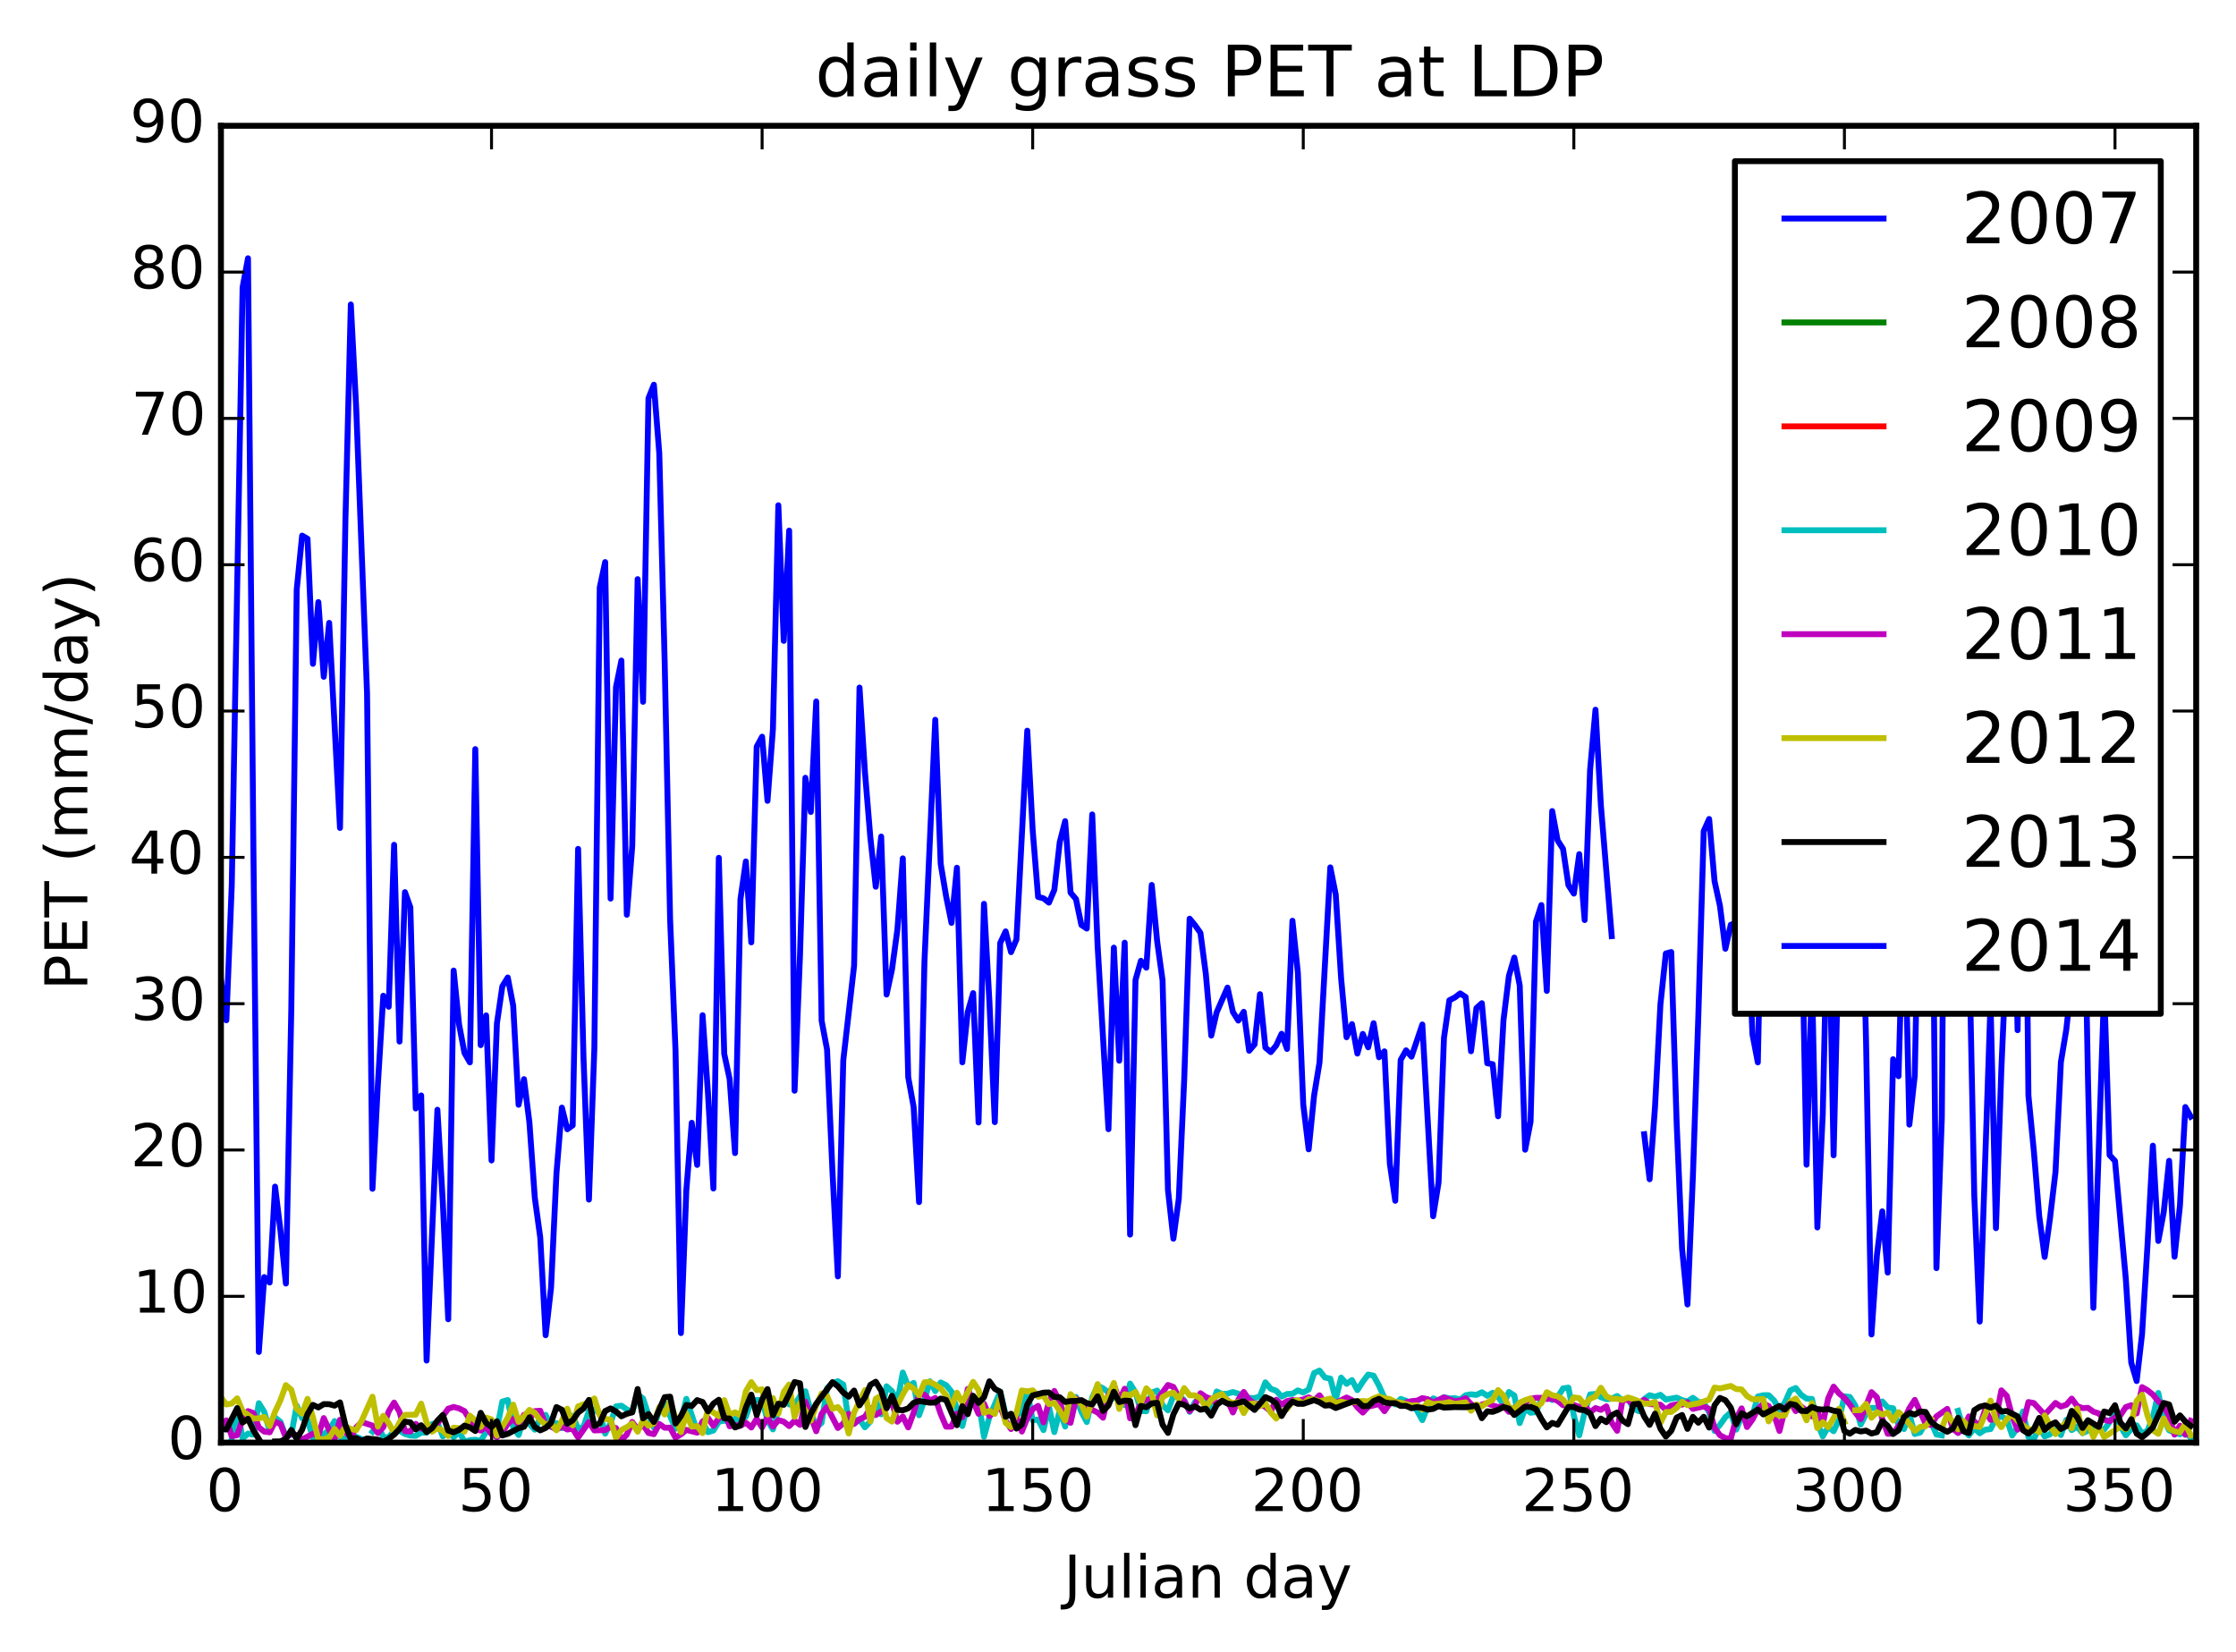 <?xml version="1.0" encoding="utf-8" standalone="no"?>
<!DOCTYPE svg PUBLIC "-//W3C//DTD SVG 1.1//EN"
  "http://www.w3.org/Graphics/SVG/1.1/DTD/svg11.dtd">
<!-- Created with matplotlib (http://matplotlib.org/) -->
<svg height="280pt" version="1.1" viewBox="0 0 379 280" width="379pt" xmlns="http://www.w3.org/2000/svg" xmlns:xlink="http://www.w3.org/1999/xlink">
 <defs>
  <style type="text/css">
*{stroke-linecap:butt;stroke-linejoin:round;}
  </style>
 </defs>
 <g id="figure_1">
  <g id="patch_1">
   <path d="
M0 280.074
L379.45 280.074
L379.45 0
L0 0
z
" style="fill:#ffffff;"/>
  </g>
  <g id="axes_1">
   <g id="patch_2">
    <path d="
M37.45 244.518
L372.25 244.518
L372.25 21.318
L37.45 21.318
z
" style="fill:#ffffff;"/>
   </g>
   <g id="line2d_1">
    <path clip-path="url(#p241ef2d1d3)" d="
M0 0" style="fill:none;stroke:#0000ff;stroke-linecap:square;"/>
   </g>
   <g id="line2d_2">
    <path clip-path="url(#p241ef2d1d3)" d="
M0 0" style="fill:none;stroke:#008000;stroke-linecap:square;"/>
   </g>
   <g id="line2d_3">
    <path clip-path="url(#p241ef2d1d3)" d="
M0 0" style="fill:none;stroke:#ff0000;stroke-linecap:square;"/>
   </g>
   <g id="line2d_4">
    <path clip-path="url(#p241ef2d1d3)" d="
M39.285 243.742
L40.202 238.694
L41.119 243.821
L42.036 242.986
L42.954 243.168
L43.871 237.83
L44.788 239.286
L45.705 242.551
L46.623 240.267
L47.54 240.989
L48.457 243.506
L49.374 243.176
L50.292 238.244
L51.209 240.377
L52.126 240.67
L53.043 243.695
L53.961 243.536
L54.878 243.089
L55.795 242.378
L56.712 240.861
L57.63 243.58
L58.547 243.877
L59.464 243.55
L60.382 243.539
L61.299 243.91
M63.133 242.661
L64.05 241.449
L64.968 243.63
L65.885 243.589
L66.802 242.514
L67.72 242.479
L68.637 243.057
L69.554 243.319
L70.471 243.359
L71.389 242.845
L72.306 242.827
L73.223 241.39
L74.14 241.119
L75.058 243.459
L75.975 242.606
L76.892 243.606
L77.809 242.641
L78.727 244.356
L79.644 244.116
L80.561 244.032
L81.478 244.217
L82.396 242.722
L83.313 242.322
L84.23 242.238
L85.147 237.548
L86.065 237.299
L86.982 241.919
L87.899 243.222
L88.817 240.378
L90.651 242.324
L91.568 240.343
L92.486 239.814
L93.403 241.851
L94.32 241.214
L95.237 242.055
L96.155 241.216
L97.072 239.972
L97.989 242.172
L98.906 241.829
L99.824 239.145
L100.741 238.931
L101.658 239.538
L102.575 243.001
L103.493 241.217
L104.41 238.374
L105.327 238.254
L106.245 238.891
L107.162 239.376
L108.079 236.336
L108.996 237.039
L109.914 239.83
L110.831 241.954
L111.748 238.948
L112.665 237.845
L114.5 242.165
L115.417 240.756
L116.334 237.099
L118.169 242.612
L119.086 241.067
L120.003 242.744
L120.921 242.465
L121.838 240.975
L122.755 240.79
L123.672 240.992
L124.59 240.484
L125.507 240.83
L126.424 240.114
L127.342 237.326
L129.176 237.274
L130.093 240.758
L131.011 242.28
L131.928 238.893
L132.845 237.06
L133.762 238.043
L134.68 238.11
L135.597 236.645
L136.514 235.817
L137.431 239.243
L138.349 241.967
L139.266 241.163
L140.183 235.279
L141.1 234.446
L142.018 234.106
L142.935 234.669
L143.852 240.939
L145.687 240.597
L146.604 241.92
L147.521 240.926
L148.438 237.436
L149.356 239.713
L150.273 234.967
L151.19 235.799
L152.108 237.572
L153.025 232.636
L153.942 235.015
L154.859 234.399
L155.777 239.879
L156.694 237.282
L157.611 234.119
L158.528 235.784
L159.446 234.323
L160.363 234.774
L161.28 235.865
L163.115 241.705
L164.032 237.915
L164.949 237.149
L165.866 237.313
L166.784 243.516
L167.701 240.174
L169.535 235.875
L170.453 239.809
L171.37 239.969
L173.205 239.499
L174.122 235.828
L175.039 240.741
L175.956 240.595
L176.874 242.398
L177.791 238.372
L178.708 242.735
L179.625 239.075
L180.543 241.796
L181.46 237.759
L182.377 236.775
L183.294 239.315
L184.212 241.028
L185.129 236.875
L186.046 234.881
L186.963 235.311
L187.881 235.988
L188.798 236.967
L189.715 236.6
L190.632 238.175
L191.55 234.511
L192.467 236.009
L193.384 239.15
L194.302 239.194
L195.219 236.047
L196.136 235.69
L197.053 238.192
L197.971 239.041
L198.888 236.597
L199.805 236.483
L200.722 237.344
L201.64 239.306
L202.557 237.625
L203.474 236.954
L204.391 237.461
L205.309 238.506
L206.226 235.85
L207.143 236.268
L208.06 236.223
L208.978 235.938
L209.895 236.217
L210.812 236.899
L212.647 236.972
L213.564 236.659
L214.481 234.301
L215.398 235.398
L216.316 235.721
L217.233 236.709
L218.15 236.276
L219.068 236.241
L219.985 235.665
L220.902 236.025
L221.819 235.511
L222.737 232.733
L223.654 232.306
L224.571 233.483
L225.488 233.67
L226.406 237.147
L227.323 233.496
L228.24 234.556
L229.157 233.92
L230.075 235.622
L230.992 234.195
L231.909 232.978
L232.826 233.17
L233.744 234.873
L234.661 236.916
L236.495 238.043
L237.413 237.107
L238.33 237.43
L239.247 237.918
L240.165 239.052
L241.082 240.712
L241.999 238.379
L242.916 237.025
L243.834 237.371
L244.751 236.817
L245.668 237.028
L246.585 236.981
L247.503 237.223
L248.42 236.489
L249.337 236.328
L250.254 236.427
L251.172 235.978
L252.089 236.573
L253.006 236.074
L253.923 236.731
L254.841 238.069
L255.758 235.943
L256.675 236.519
L257.592 241.208
L258.51 238.742
L259.427 239.448
L260.344 239.344
L261.262 237.184
L262.179 236.552
L263.096 237.301
L264.013 236.809
L264.931 235.331
L265.848 235.194
L266.765 239.934
L267.682 243.27
L268.6 239.337
L269.517 236.345
L270.434 236.258
L271.351 236.815
L272.269 237.164
L273.186 237.064
L274.103 236.613
L275.02 237.41
L275.938 236.939
L276.855 238.776
L277.772 239.189
L278.689 237.147
L279.607 236.48
L280.524 236.735
L281.441 236.415
L282.358 237.218
L284.193 236.889
L285.11 237.311
L286.028 237.55
L286.945 236.917
L287.862 237.627
L288.779 237.719
L289.697 239.382
L290.614 242.54
L291.531 241.512
L292.448 240.213
L293.366 239.386
L294.283 242.321
L295.2 240.068
L296.117 240.267
L297.035 239.975
L297.952 236.704
L298.869 236.483
L299.786 236.483
L300.704 237.372
L301.621 238.961
L302.538 237.705
L303.455 235.661
L304.373 235.262
L305.29 236.417
L306.207 237.059
L307.125 237.12
L308.042 241.18
L308.959 243.454
L309.876 241.863
L310.794 242.583
L311.711 240.658
L312.628 236.667
L313.545 236.776
L314.463 238.22
L315.38 241.455
L316.297 239.631
L317.214 238.63
L318.132 238.638
L319.049 237.54
L319.966 238.557
L320.883 238.7
L321.801 241.589
L322.718 242.219
L323.635 239.717
L324.552 243.055
L325.47 242.797
L326.387 241.174
L327.304 240.978
L328.222 243.139
L329.139 243.287
M331.891 239.121
L332.808 242.297
L333.725 243.293
L334.642 242.061
L335.56 242.927
L336.477 242.332
L337.394 242.225
L338.311 240.403
L339.229 240.072
L340.146 240.577
L341.063 243.304
L341.98 241.943
L342.898 239.233
L343.815 243.593
L344.732 243.937
L345.649 241.904
L346.567 243.463
L347.484 243.102
L348.401 241.954
L349.318 243.234
L350.236 240.657
L351.153 242.397
L352.07 241.79
L352.988 242.925
L353.905 242.499
L354.822 241.655
L355.739 242.25
L356.657 242.302
L357.574 241.042
L358.491 239.394
L359.408 241.762
L360.326 243.271
L361.243 242.242
L362.16 241.586
L363.077 242.99
L363.995 242.495
L364.912 240.222
L365.829 236.1
L366.746 240.521
L367.664 242.431
L369.498 243.109
L370.415 242.548
L371.333 243.735
L371.333 243.735" style="fill:none;stroke:#00bfbf;stroke-linecap:square;"/>
   </g>
   <g id="line2d_5">
    <path clip-path="url(#p241ef2d1d3)" d="
M37.45 241.653
L38.367 240.744
L39.285 243.425
L40.202 243.245
L41.119 240.551
L42.036 239.173
L42.954 239.51
L43.871 241.943
L44.788 242.647
L45.705 242.769
L46.623 240.988
L47.54 241.364
L48.457 243.648
L49.374 243.023
L50.292 243.244
L51.209 243.995
L53.043 243.003
L53.961 243.269
L54.878 240.359
L55.795 242.388
L56.712 243.902
L57.63 240.646
L58.547 242.716
L59.464 243.663
L60.382 241.93
L61.299 241.032
L63.133 241.634
L64.05 242.886
L64.968 241.909
L65.885 239.213
L66.802 237.728
L67.72 239.312
L68.637 242.578
L69.554 242.624
L70.471 241.336
L71.389 242.14
L72.306 241.834
L73.223 242.342
L74.14 241.285
L75.975 238.763
L76.892 238.472
L77.809 238.72
L78.727 239.173
L80.561 242.133
L81.478 242.477
L82.396 241.826
L83.313 243.069
L84.23 243.582
L85.147 242.771
L86.065 241.317
L86.982 240.51
L87.899 241.465
L88.817 239.806
L89.734 240.626
L90.651 239.177
L91.568 239.113
L92.486 241.612
L93.403 241.765
L94.32 242.312
L95.237 241.765
L96.155 242.295
L97.072 242.158
L97.989 243.639
L99.824 241.026
L100.741 242.446
L102.575 242.394
L103.493 241.815
L104.41 242.047
L105.327 244.113
L106.245 243.145
L107.162 241.007
L108.079 242.259
L108.996 241.468
L109.914 242.876
L110.831 243.08
L111.748 241.357
L112.665 241.994
L113.583 241.984
L114.5 243.675
L115.417 243.123
L116.334 242.361
L118.169 242.829
L119.086 240.931
L120.003 240.332
L120.921 241.673
L122.755 239.078
L123.672 241.747
L124.59 241.546
L125.507 241.658
L126.424 241.134
L127.342 241.956
L128.259 240.483
L129.176 241.933
L130.093 240.148
L131.011 241.805
L131.928 240.704
L132.845 240.963
L133.762 241.716
L134.68 240.806
L135.597 241.504
L136.514 237.58
L138.349 242.589
L139.266 239.614
L140.183 238.487
L142.018 242.037
L142.935 241.284
L143.852 239.639
L144.769 241.347
L145.687 240.556
L146.604 240.142
L147.521 238.672
L148.438 239.845
L150.273 238.622
L151.19 237.544
L152.108 240.977
L153.025 240.097
L153.942 241.938
L154.859 239.443
L155.777 236.304
L156.694 236.381
L157.611 237.404
L158.528 236.949
L159.446 239.647
L160.363 241.807
L161.28 241.8
L162.197 239.611
L163.115 240.204
L164.032 235.42
L165.866 239.633
L166.784 237.911
L167.701 240.027
L169.535 238.369
L170.453 240.793
L171.37 242.217
L172.287 240.165
L173.205 242.641
L174.122 240.354
L175.039 238.859
L175.956 238.29
L176.874 241.073
L177.791 237.571
L178.708 235.757
L179.625 237.586
L180.543 240.598
L181.46 241.156
L182.377 237.043
L183.294 237.617
L184.212 238.511
L186.046 239.412
L186.963 240.296
L187.881 236.421
L188.798 234.685
L189.715 237.377
L190.632 235.383
L191.55 240.395
L192.467 239.922
L193.384 237.715
L194.302 237.221
L196.136 237.223
L197.971 234.75
L198.888 235.072
L199.805 236.814
L200.722 237.471
L201.64 239.174
L202.557 238.14
L203.474 236.147
L204.391 236.781
L205.309 237.12
L206.226 237.845
L207.143 237.49
L208.06 237.323
L208.978 239.404
L209.895 237.237
L210.812 235.93
L211.729 237.265
L212.647 237.905
L213.564 238.015
L214.481 238.468
L215.398 239.222
L216.316 237.245
L217.233 238.069
L218.15 237.48
L219.068 237.288
L219.985 237.417
L220.902 237.192
L221.819 236.846
L222.737 237.367
L223.654 236.494
L224.571 237.798
L225.488 237.26
L226.406 237.8
L228.24 236.869
L229.157 237.316
L230.075 238.525
L230.992 239.424
L231.909 238.439
L233.744 237.971
L234.661 239.191
L235.578 237.845
L236.495 237.592
L237.413 238.299
L238.33 237.708
L239.247 237.486
L240.165 237.416
L241.082 236.974
L241.999 237.158
L242.916 237.708
L244.751 236.855
L246.585 237.519
L247.503 237.373
L248.42 237.001
L249.337 237.976
L250.254 238.558
L251.172 238.064
L252.089 237.827
L253.006 238.229
L253.923 238.476
L254.841 238.353
L255.758 239.297
L256.675 238.617
L257.592 238.283
L259.427 237.087
L260.344 236.925
L261.262 236.927
L262.179 237.123
L263.096 237.043
L264.013 237.426
L264.931 238.179
L266.765 238.136
L267.682 238.46
L268.6 238.219
L269.517 239.403
L270.434 238.662
L271.351 238.958
L272.269 238.369
L273.186 241.136
L274.103 242.51
L275.02 237.278
L275.938 237.278
L276.855 238.116
L277.772 237.792
L278.689 237.258
L279.607 237.989
L281.441 238.092
L282.358 238.936
L283.276 238.22
L284.193 238.026
L285.11 238.082
L286.028 237.669
L286.945 238.788
L288.779 238.38
L289.697 238.806
L290.614 242.027
L291.531 243.264
L292.448 243.745
L293.366 243.825
L294.283 240.451
L295.2 238.715
L296.117 241.876
L297.035 240.621
L297.952 238.823
L298.869 237.93
L299.786 238.316
L300.704 239.791
L301.621 242.539
L302.538 238.855
L303.455 237.621
L304.373 239.174
L305.29 238.403
L306.207 239.083
L307.125 240.068
L308.042 239.244
L308.959 241.34
L309.876 237.025
L310.794 235.027
L311.711 236.17
L312.628 236.954
L313.545 238.054
L314.463 239.418
L315.38 240.543
L317.214 235.96
L318.132 236.833
L319.049 240.503
L319.966 243.018
L320.883 242.997
L321.801 241.682
L322.718 240.666
L323.635 238.686
L324.552 237.274
L326.387 241.314
L327.304 241.544
L328.222 240.082
L330.056 238.797
L330.973 242.129
L331.891 242.888
L332.808 242.03
L333.725 240.075
L335.56 241.759
L336.477 238.944
L337.394 240.653
L338.311 240.462
L339.229 235.659
L340.146 236.591
L341.063 240.083
L341.98 242.321
L342.898 241.419
L343.815 237.639
L344.732 237.814
L346.567 239.8
L348.401 237.794
L349.318 238.405
L350.236 238.104
L351.153 237.056
L352.07 238.303
L352.988 238.669
L353.905 238.622
L354.822 239.272
L355.739 239.569
L356.657 240.627
L357.574 240.885
L358.491 240.258
L359.408 239.868
L360.326 238.495
L361.243 238.173
L362.16 239.571
L363.077 235.113
L363.995 235.638
L364.912 236.369
L365.829 237.502
L366.746 238.295
L367.664 240.03
L368.581 243.169
L369.498 241.644
L370.415 243.191
L371.333 240.818
L371.333 240.818" style="fill:none;stroke:#bf00bf;stroke-linecap:square;"/>
   </g>
   <g id="line2d_6">
    <path clip-path="url(#p241ef2d1d3)" d="
M37.45 236.822
L38.367 238.056
L39.285 237.889
L40.202 237.014
L41.119 239.19
L42.954 240.434
L43.871 240.396
L44.788 240.17
L45.705 241.715
L46.623 239.289
L47.54 237.314
L48.457 234.773
L49.374 235.554
L50.292 238.799
L51.209 239.619
L52.126 237.101
L53.043 240.24
L53.961 243.951
L54.878 243.945
L55.795 243.681
L56.712 242.19
L57.63 243.357
L58.547 241.765
L59.464 242.203
L60.382 242.388
L61.299 240.809
L63.133 236.734
L64.05 241.806
L64.968 239.967
L65.885 241.202
L66.802 242.881
L67.72 241.099
L68.637 239.815
L70.471 239.768
L71.389 237.916
L72.306 241.089
L73.223 242.662
L74.14 242.076
L75.058 242.509
L75.975 243.383
L76.892 241.978
L77.809 242.076
L78.727 242.648
L79.644 239.941
L80.561 240.753
L81.478 241.864
L82.396 240.276
L83.313 240.584
L84.23 243.322
L86.065 240.307
L86.982 238.08
L87.899 240.985
L88.817 240.076
L89.734 238.97
L90.651 239.47
L91.568 240.691
L92.486 241.472
L93.403 241.227
L94.32 242.425
L95.237 240.837
L96.155 238.764
L97.072 241.605
L97.989 238.374
L99.824 237.692
L100.741 237.032
L101.658 239.927
L102.575 240.513
L103.493 240.604
L104.41 243.733
L105.327 242.368
L106.245 241.893
L107.162 241.257
L108.079 242.667
L108.996 240.732
L109.914 241.662
L110.831 241.24
L111.748 238.5
L112.665 239.752
L113.583 237.542
L114.5 240.393
L115.417 242.736
L116.334 239.624
L117.252 241.807
L118.169 241.718
L119.086 242.904
L120.003 238.782
L121.838 240.046
L122.755 237.32
L123.672 239.805
L124.59 239.377
L125.507 239.933
L126.424 235.82
L127.342 234.261
L128.259 235.61
L129.176 235.489
L130.093 239.757
L131.011 236.965
L131.928 239.6
L132.845 235.916
L133.762 234.664
L134.68 240.139
L135.597 237.785
L136.514 239.074
L137.431 240.798
L138.349 238.217
L139.266 236.198
L140.183 236.591
L141.1 238.777
L142.018 238.491
L142.935 239.572
L143.852 242.963
L144.769 239.399
L146.604 235.628
L147.521 240.909
L148.438 237.102
L149.356 236.559
L150.273 240.363
L151.19 240.951
L152.108 238.183
L153.025 236.341
L153.942 234.777
L154.859 235.354
L155.777 236.484
L156.694 234.29
L157.611 234.236
L158.528 234.7
L159.446 235.341
L160.363 236.488
L161.28 238.455
L162.197 236.062
L163.115 237.718
L164.949 234.223
L165.866 235.599
L166.784 239.469
L167.701 239.127
L168.618 239.647
L169.535 236.972
L170.453 241.177
L171.37 241.884
L172.287 239.522
L173.205 235.674
L174.122 235.853
L175.039 235.654
L175.956 236.736
L176.874 236.574
L177.791 238.005
L178.708 237.782
L179.625 239.109
L180.543 240.775
L181.46 236.299
L182.377 237.233
L183.294 237.964
L184.212 240.121
L186.046 234.601
L186.963 237.471
L187.881 236.732
L188.798 234.402
L189.715 238.803
L190.632 236.31
L191.55 236.502
L192.467 235.921
L193.384 237.815
L194.302 235.312
L195.219 236.252
L196.136 239.895
L197.053 236.803
L197.971 236.297
L198.888 236.035
L199.805 237.17
L200.722 235.283
L201.64 236.493
L202.557 236.503
L203.474 237.006
L204.391 238.557
L205.309 237.205
L206.226 236.628
L207.143 236.289
L208.06 237.47
L208.978 237.835
L209.895 237.628
L210.812 239.513
L211.729 237.954
L212.647 237.89
L213.564 238.35
L214.481 237.866
L215.398 239.412
L216.316 240.434
L217.233 239.275
L218.15 238.815
L219.068 237.524
L219.985 237.322
L220.902 237.938
L221.819 237.156
L222.737 237.194
L223.654 237.517
L225.488 237.054
L226.406 237.797
L227.323 237.563
L228.24 237.804
L230.992 237.458
L231.909 237.55
L232.826 237.014
L233.744 236.683
L234.661 237.005
L235.578 237.131
L236.495 237.636
L237.413 237.743
L239.247 238.233
L240.165 238.181
L241.082 238.902
L241.999 237.648
L242.916 237.995
L244.751 237.828
L245.668 237.652
L246.585 237.956
L248.42 237.687
L249.337 239.114
L250.254 238.053
L251.172 238.373
L252.089 237.731
L253.006 237.265
L253.923 235.609
L254.841 236.543
L255.758 238.5
L256.675 238.8
L257.592 237.749
L258.51 237.313
L259.427 237.031
L260.344 238.548
L261.262 237.842
L262.179 235.972
L263.096 236.484
L264.013 236.665
L264.931 237.228
L265.848 238.363
L266.765 236.846
L267.682 236.988
L268.6 238.12
L269.517 237.073
L270.434 236.687
L271.351 235.221
L272.269 236.682
L273.186 237.082
L274.103 237.095
L275.02 237.275
L275.938 236.869
L276.855 237.141
L278.689 237.901
L279.607 237.915
L280.524 237.619
L281.441 241.172
L282.358 239.329
L283.276 239.32
L284.193 238.643
L285.11 237.593
L286.028 238.184
L287.862 237.856
L289.697 237.219
L290.614 235.184
L291.531 235.333
L293.366 234.91
L294.283 235.439
L295.2 235.498
L296.117 236.636
L297.035 237.16
L298.869 237.147
L299.786 240.918
L300.704 239.427
L301.621 239.963
L302.538 239.892
L303.455 237.591
L304.373 237.047
L305.29 238.529
L306.207 240.737
L307.125 237.818
L308.042 242.067
L308.959 241.044
L309.876 241.904
L311.711 238.773
L312.628 241.034
M314.463 239.03
L315.38 238.994
L316.297 237.954
L317.214 240.299
L318.132 239.359
L319.049 239.753
L319.966 239.441
L320.883 240.77
L321.801 239.355
L322.718 240.171
L324.552 242.521
L325.47 241.853
L326.387 241.728
L327.304 240.512
M329.139 242.054
L330.056 239.743
L331.891 242.269
L332.808 240.832
L333.725 242.04
L334.642 241.696
L335.56 241.869
L336.477 239.796
L337.394 237.392
L338.311 240.677
L339.229 241.887
L340.146 240.538
L341.063 239.723
L341.98 240.805
L343.815 242.317
L344.732 242.237
L345.649 242.758
L346.567 239.891
L347.484 241.635
L348.401 243.069
L350.236 241.01
L351.153 242.091
L352.07 238.732
L352.988 242.872
L353.905 240.927
L354.822 243.558
L355.739 241.755
L356.657 243.565
L358.491 242.428
L359.408 241.765
L360.326 242.258
L361.243 241.167
L362.16 237.443
L363.077 236.398
L363.995 239.906
L364.912 242.427
L365.829 243.026
L366.746 240.442
L367.664 242.154
L368.581 242.605
L369.498 242.755
L370.415 241.332
L371.333 243.251
L371.333 243.251" style="fill:none;stroke:#bfbf00;stroke-linecap:square;"/>
   </g>
   <g id="line2d_7">
    <path clip-path="url(#p241ef2d1d3)" d="
M37.45 242.181
L38.367 242.297
L40.202 238.669
L41.119 241.105
L42.036 240.481
L42.954 242.438
L43.871 243.903
M46.623 244.319
L47.54 244.306
L48.457 243.877
L49.374 242.376
L50.292 243.869
L51.209 242.318
L52.126 239.673
L53.043 238.121
L53.961 238.552
L54.878 237.99
L55.795 238.004
L56.712 238.25
L57.63 237.697
L58.547 241.571
L59.464 243.866
L60.382 243.755
L61.299 244.205
L62.216 243.81
L64.05 244.013
L64.968 244.381
L65.885 243.873
L66.802 243.16
L67.72 242.217
L68.637 240.971
L69.554 241.081
L70.471 242.272
L71.389 241.574
L72.306 242.741
L73.223 242.077
L74.14 240.8
L75.058 239.835
L75.975 242.471
L76.892 242.766
L77.809 242.353
L78.727 241.632
L79.644 241.932
L80.561 242.551
L81.478 239.468
L82.396 241.202
L83.313 241.847
L84.23 240.905
L85.147 243.296
L86.065 243.023
L87.899 242.075
L88.817 241.831
L89.734 240.245
L90.651 241.862
L91.568 242.435
L92.486 242.03
L93.403 241.158
L94.32 238.49
L95.237 238.938
L96.155 241.308
L97.072 240.735
L97.989 239.431
L98.906 238.726
L99.824 237.279
L100.741 241.683
L101.658 241.243
L102.575 239.162
L103.493 238.716
L104.41 239.245
L105.327 240.051
L106.245 239.633
L107.162 239.385
L108.079 235.433
L108.996 240.411
L109.914 239.674
L110.831 241.025
L112.665 236.808
L113.583 236.728
L114.5 241.283
L115.417 240.011
L116.334 238.134
L117.252 238.314
L118.169 237.317
L119.086 237.626
L120.003 239.213
L120.921 237.9
L121.838 237.256
L122.755 240.394
L123.672 240.434
L124.59 241.943
L125.507 241.596
L126.424 238.593
L127.342 236.381
L128.259 239.841
L129.176 237.213
L130.093 235.443
L131.011 239.897
L131.928 237.923
L132.845 238.111
L133.762 236.307
L134.68 234.246
L135.597 234.469
L136.514 241.864
L137.431 239.634
L138.349 237.934
L141.1 234.27
L142.018 234.96
L142.935 236.046
L143.852 236.728
L144.769 235.69
L145.687 238.193
L146.604 236.863
L147.521 234.735
L148.438 234.197
L149.356 235.69
L150.273 238.681
L151.19 236.581
L152.108 238.962
L153.025 239.03
L153.942 238.711
L154.859 237.771
L155.777 237.473
L157.611 237.745
L158.528 237.722
L159.446 237.051
L160.363 237.284
L162.197 241.562
L163.115 238.339
L164.032 239.695
L164.949 236.583
L165.866 237.789
L166.784 236.836
L167.701 234.127
L168.618 235.405
L169.535 235.891
L170.453 240.137
L171.37 239.625
L172.287 242.135
L173.205 241.451
L174.122 238.068
L175.039 236.515
L176.874 236.05
L177.791 236.017
L178.708 236.77
L179.625 236.828
L180.543 237.623
L181.46 237.466
L182.377 237.465
L183.294 237.313
L184.212 237.824
L185.129 238.051
L186.046 236.674
L186.963 239.15
L187.881 238.209
L188.798 235.899
L189.715 237.644
L190.632 237.399
L191.55 237.459
L192.467 241.557
L193.384 238.295
L194.302 238.514
L195.219 237.872
L196.136 237.767
L197.053 241.48
L197.971 242.868
L198.888 239.732
L199.805 237.883
L200.722 238.106
L201.64 238.71
L202.557 238.383
L203.474 238.941
L204.391 238.763
L205.309 239.95
L206.226 238.146
L207.143 237.423
L208.06 237.905
L208.978 238.037
L210.812 237.509
L212.647 238.976
L214.481 236.802
L215.398 237.197
L216.316 237.879
L217.233 240.006
L218.15 238.493
L219.068 237.552
L219.985 237.943
L220.902 237.937
L222.737 237.32
L223.654 237.674
L224.571 238.239
L225.488 238.175
L226.406 238.652
L229.157 237.595
L230.075 237.478
L230.992 238.333
L231.909 238.311
L232.826 237.474
L233.744 237.092
L234.661 237.68
L235.578 237.842
L236.495 237.829
L237.413 238.289
L238.33 238.286
L239.247 238.691
L240.165 238.502
L241.082 238.617
L241.999 238.923
L242.916 238.796
L243.834 238.33
L244.751 238.585
L246.585 238.494
L248.42 238.518
L250.254 238.254
L251.172 240.371
L252.089 239.211
L253.006 239.302
L253.923 238.96
L254.841 238.487
L255.758 238.74
L256.675 239.835
L258.51 238.447
L259.427 238.456
L260.344 238.817
L261.262 240.519
L262.179 241.938
L263.096 241.172
L264.013 241.48
L265.848 238.453
L266.765 238.492
L267.682 238.925
L268.6 239.017
L269.517 239.555
L270.434 241.715
L271.351 240.447
L272.269 241.049
L273.186 239.886
L274.103 239.419
L275.02 240.771
L275.938 241.386
L276.855 238.016
L277.772 237.938
L278.689 240.082
L279.607 241.505
L280.524 239.606
L281.441 242.152
L282.358 243.492
L283.276 242.522
L284.193 240.282
L285.11 239.83
L286.028 242.19
L286.945 240.147
L287.862 241.145
L288.779 240.14
L289.697 241.967
L290.614 238.181
L291.531 236.945
L292.448 237.329
L293.366 238.592
L294.283 241.406
L295.2 239.549
L296.117 240.055
L297.952 238.909
L298.869 239.735
L301.621 238.309
L302.538 238.904
L303.455 237.951
L304.373 238.162
L305.29 239.123
L306.207 239.176
L307.125 238.464
L308.042 238.836
L308.959 238.919
L309.876 238.831
L310.794 239.107
L311.711 239.246
L312.628 242.547
L313.545 242.996
L314.463 242.365
L315.38 242.622
L316.297 242.487
L317.214 242.976
L318.132 242.746
L319.049 240.891
L319.966 241.68
L320.883 243.047
L321.801 242.416
L322.718 240.183
L323.635 239.481
L324.552 239.759
L325.47 239.246
L326.387 239.323
L327.304 240.958
L328.222 241.723
L330.056 242.674
L330.973 242.162
L331.891 240.311
L332.808 242.599
L333.725 242.894
L334.642 239.021
L335.56 238.443
L336.477 238.209
L337.394 238.574
L338.311 238.243
L339.229 239.247
L340.146 239.146
L341.98 240.076
L342.898 242.42
L343.815 242.985
L344.732 242.217
L345.649 240.328
L346.567 242.363
L347.484 241.525
L348.401 241.081
L349.318 242.201
L350.236 241.734
L351.153 239.135
L352.07 240.191
L352.988 242.027
L353.905 240.723
L355.739 241.855
L356.657 239.242
L357.574 239.51
L358.491 238.181
L359.408 241.123
L360.326 242.117
L361.243 240.549
L362.16 242.988
L363.077 243.614
L363.995 242.861
L364.912 241.928
L366.746 237.788
L367.664 238.057
L368.581 240.971
L369.498 239.903
L370.415 240.938
L371.333 241.656
L371.333 241.656" style="fill:none;stroke:#000000;stroke-linecap:square;"/>
   </g>
   <g id="line2d_8">
    <path clip-path="url(#p241ef2d1d3)" d="
M37.45 166.05
L38.367 172.936
L39.285 150.018
L41.119 48.71
L42.036 43.776
L42.954 144.057
L43.871 229.15
L44.788 216.459
L45.705 217.386
L46.623 201.12
L47.54 208.586
L48.457 217.555
L49.374 171.052
L50.292 99.958
L51.209 90.785
L52.126 91.316
L53.043 112.517
L53.961 102.046
L54.878 114.713
L55.795 105.574
L57.63 140.332
L58.547 88.241
L59.464 51.606
L60.382 69.277
L62.216 117.532
L63.133 201.492
L64.05 183.793
L64.968 168.77
L65.885 170.644
L66.802 143.187
L67.72 176.54
L68.637 151.213
L69.554 153.787
L70.471 187.883
L71.389 185.674
L72.306 230.608
L74.14 188.093
L75.058 203.816
L75.975 223.605
L76.892 164.506
L77.809 173.614
L78.727 178.469
L79.644 180.072
L80.561 126.971
L81.478 177.145
L82.396 172.107
L83.313 196.692
L84.23 173.451
L85.147 167.167
L86.065 165.682
L86.982 170.445
L87.899 187.253
L88.817 182.911
L89.734 190.237
L90.651 203.032
L91.568 209.725
L92.486 226.314
L93.403 218.256
L94.32 198.886
L95.237 187.733
L96.155 191.401
L97.072 190.742
L97.989 143.881
L98.906 179.406
L99.824 203.326
L100.741 177.757
L101.658 99.553
L102.575 95.268
L103.493 152.306
L104.41 116.464
L105.327 111.96
L106.245 155.047
L107.162 143.412
L108.079 98.161
L108.996 118.951
L109.914 67.495
L110.831 65.207
L111.748 76.854
L112.665 112.291
L113.583 155.824
L114.5 178.068
L115.417 225.951
L116.334 201.742
L117.252 190.308
L118.169 197.445
L119.086 172.07
L120.003 185.328
L120.921 201.448
L121.838 145.396
L122.755 178.628
L123.672 182.889
L124.59 195.442
L125.507 152.398
L126.424 146.003
L127.342 159.728
L128.259 126.554
L129.176 124.866
L130.093 135.738
L131.011 123.566
L131.928 85.643
L132.845 108.623
L133.762 89.931
L134.68 184.874
L135.597 161.937
L136.514 131.827
L137.431 137.623
L138.349 118.894
L139.266 173.001
L140.183 177.886
L141.1 198.512
L142.018 216.343
L142.935 179.72
L144.769 163.679
L145.687 116.537
L146.604 130.798
L147.521 141.929
L148.438 150.297
L149.356 141.795
L150.273 168.572
L151.19 164.326
L152.108 157.561
L153.025 145.49
L153.942 182.573
L154.859 187.608
L155.777 203.748
L156.694 162.993
L158.528 121.994
L159.446 146.416
L160.363 151.907
L161.28 156.423
L162.197 147.075
L163.115 180.061
L164.032 171.542
L164.949 168.331
L165.866 190.256
L166.784 153.192
L167.701 169.725
L168.618 190.198
L169.535 159.84
L170.453 157.864
L171.37 161.385
L172.287 159.24
L174.122 123.844
L175.039 140.732
L175.956 152.023
L176.874 152.263
L177.791 152.994
L178.708 150.827
L179.625 142.743
L180.543 139.18
L181.46 151.307
L182.377 152.382
L183.294 156.783
L184.212 157.386
L185.129 138.04
L186.046 160.363
L187.881 191.391
L188.798 160.62
L189.715 179.784
L190.632 159.782
L191.55 209.258
L192.467 166.097
L193.384 162.849
L194.302 164.016
L195.219 149.992
L196.136 159.54
L197.053 166.143
L197.971 201.711
L198.888 209.957
L199.805 203.166
L200.722 182.958
L201.64 155.712
L202.557 156.816
L203.474 158.122
L204.391 165.11
L205.309 175.53
L206.226 171.576
L208.06 167.393
L208.978 171.53
L209.895 172.985
L210.812 171.492
L211.729 178.098
L212.647 177.023
L213.564 168.506
L214.481 177.556
L215.398 178.328
L216.316 177.196
L217.233 175.216
L218.15 177.791
L219.068 156.061
L219.985 164.829
L220.902 187.221
L221.819 194.807
L222.737 185.703
L223.654 180.114
L225.488 147.013
L226.406 151.637
L227.323 165.873
L228.24 175.81
L229.157 173.578
L230.075 178.577
L230.992 175.242
L231.909 177.516
L232.826 173.427
L233.744 179.2
L234.661 178.197
L235.578 197.254
L236.495 203.525
L237.413 179.652
L238.33 178.025
L239.247 179.102
L241.082 173.647
L242.916 206.148
L243.834 200.445
L244.751 175.924
L245.668 169.536
L246.585 169.075
L247.503 168.378
L248.42 168.985
L249.337 178.184
L250.254 170.859
L251.172 170.038
L252.089 180.217
L253.006 180.374
L253.923 189.205
L254.841 172.91
L255.758 165.408
L256.675 162.302
L257.592 167.03
L258.51 194.867
L259.427 190.132
L260.344 156.207
L261.262 153.398
L262.179 167.954
L263.096 137.474
L264.013 142.443
L264.931 143.875
L265.848 150.033
L266.765 151.462
L267.682 144.769
L268.6 155.943
L269.517 130.538
L270.434 120.29
L271.351 136.544
L273.186 158.672
M278.689 192.242
L279.607 199.878
L280.524 187.633
L281.441 170.231
L282.358 161.611
L283.276 161.365
L284.193 190.395
L285.11 211.636
L286.028 221.105
L286.945 199.347
L287.862 172.31
L288.779 140.873
L289.697 138.811
L290.614 149.356
L291.531 153.546
L292.448 160.81
L293.366 156.732
L294.283 156.46
L295.2 146.593
L296.117 151.93
L297.035 175.284
L297.952 180.071
L298.869 135.828
L299.786 137.562
L300.704 169.852
L301.621 152.366
L302.538 132.649
L303.455 149.691
L304.373 151.928
L305.29 150.26
L306.207 197.413
L307.125 165.797
L308.042 208.047
L308.959 188.746
L309.876 147.651
L310.794 195.819
L311.711 156.913
L312.628 137.944
L313.545 161.683
L314.463 152.175
L315.38 137.796
L316.297 176.622
L317.214 226.185
L318.132 212.788
L319.049 205.318
L319.966 215.698
L320.883 179.532
L321.801 182.409
L322.718 149.433
L323.635 190.617
L324.552 182.282
L325.47 136.974
L326.387 68.393
L327.304 118.008
L328.222 214.943
L329.139 189.44
L330.056 73.055
L330.973 62.632
L331.891 59.1
L332.808 102.018
L333.725 158.46
L334.642 202.707
L335.56 223.999
L337.394 169.948
L338.311 208.168
L339.229 181.19
L340.146 160.318
L341.063 132.734
L341.98 174.616
L342.898 97.346
L343.815 185.672
L344.732 195.062
L345.649 206.141
L346.567 213.044
L347.484 206.408
L348.401 198.684
L349.318 180.027
L350.236 174.505
L351.153 166.001
L352.07 143.907
L352.988 133.749
L353.905 182.623
L354.822 221.673
L356.657 167.503
L357.574 195.783
L358.491 196.777
L360.326 216.789
L361.243 230.961
L362.16 234.082
L363.077 226.127
L363.995 211.136
L364.912 194.188
L365.829 210.336
L366.746 205.476
L367.664 196.75
L368.581 213.011
L369.498 204.359
L370.415 187.634
L371.333 189.266
L371.333 189.266" style="fill:none;stroke:#0000ff;stroke-linecap:square;"/>
   </g>
   <g id="patch_3">
    <path d="
M37.45 21.318
L372.25 21.318" style="fill:none;stroke:#000000;stroke-linecap:square;stroke-linejoin:miter;"/>
   </g>
   <g id="patch_4">
    <path d="
M372.25 244.518
L372.25 21.318" style="fill:none;stroke:#000000;stroke-linecap:square;stroke-linejoin:miter;"/>
   </g>
   <g id="patch_5">
    <path d="
M37.45 244.518
L372.25 244.518" style="fill:none;stroke:#000000;stroke-linecap:square;stroke-linejoin:miter;"/>
   </g>
   <g id="patch_6">
    <path d="
M37.45 244.518
L37.45 21.318" style="fill:none;stroke:#000000;stroke-linecap:square;stroke-linejoin:miter;"/>
   </g>
   <g id="matplotlib.axis_1">
    <g id="xtick_1">
     <g id="line2d_9">
      <defs>
       <path d="
M0 0
L0 -4" id="mc7db9fdffb" style="stroke:#000000;stroke-width:0.5;"/>
      </defs>
      <g>
       <use style="stroke:#000000;stroke-width:0.5;" x="37.45" xlink:href="#mc7db9fdffb" y="244.518"/>
      </g>
     </g>
     <g id="line2d_10">
      <defs>
       <path d="
M0 0
L0 4" id="m5a7d422ac3" style="stroke:#000000;stroke-width:0.5;"/>
      </defs>
      <g>
       <use style="stroke:#000000;stroke-width:0.5;" x="37.45" xlink:href="#m5a7d422ac3" y="21.318"/>
      </g>
     </g>
     <g id="text_1">
      <!-- 0 -->
      <defs>
       <path d="
M31.781 66.406
Q24.172 66.406 20.328 58.906
Q16.5 51.422 16.5 36.375
Q16.5 21.391 20.328 13.891
Q24.172 6.391 31.781 6.391
Q39.453 6.391 43.281 13.891
Q47.125 21.391 47.125 36.375
Q47.125 51.422 43.281 58.906
Q39.453 66.406 31.781 66.406
M31.781 74.219
Q44.047 74.219 50.516 64.516
Q56.984 54.828 56.984 36.375
Q56.984 17.969 50.516 8.266
Q44.047 -1.422 31.781 -1.422
Q19.531 -1.422 13.062 8.266
Q6.594 17.969 6.594 36.375
Q6.594 54.828 13.062 64.516
Q19.531 74.219 31.781 74.219" id="BitstreamVeraSans-Roman-30"/>
      </defs>
      <g transform="translate(34.93 256.117)scale(0.1 -0.1)">
       <use xlink:href="#BitstreamVeraSans-Roman-30"/>
      </g>
     </g>
    </g>
    <g id="xtick_2">
     <g id="line2d_11">
      <g>
       <use style="stroke:#000000;stroke-width:0.5;" x="83.313" xlink:href="#mc7db9fdffb" y="244.518"/>
      </g>
     </g>
     <g id="line2d_12">
      <g>
       <use style="stroke:#000000;stroke-width:0.5;" x="83.313" xlink:href="#m5a7d422ac3" y="21.318"/>
      </g>
     </g>
     <g id="text_2">
      <!-- 50 -->
      <defs>
       <path d="
M10.797 72.906
L49.516 72.906
L49.516 64.594
L19.828 64.594
L19.828 46.734
Q21.969 47.469 24.109 47.828
Q26.266 48.188 28.422 48.188
Q40.625 48.188 47.75 41.5
Q54.891 34.812 54.891 23.391
Q54.891 11.625 47.562 5.094
Q40.234 -1.422 26.906 -1.422
Q22.312 -1.422 17.547 -0.641
Q12.797 0.141 7.719 1.703
L7.719 11.625
Q12.109 9.234 16.797 8.062
Q21.484 6.891 26.703 6.891
Q35.156 6.891 40.078 11.328
Q45.016 15.766 45.016 23.391
Q45.016 31 40.078 35.438
Q35.156 39.891 26.703 39.891
Q22.75 39.891 18.812 39.016
Q14.891 38.141 10.797 36.281
z
" id="BitstreamVeraSans-Roman-35"/>
      </defs>
      <g transform="translate(77.668 256.117)scale(0.1 -0.1)">
       <use xlink:href="#BitstreamVeraSans-Roman-35"/>
       <use x="63.623" xlink:href="#BitstreamVeraSans-Roman-30"/>
      </g>
     </g>
    </g>
    <g id="xtick_3">
     <g id="line2d_13">
      <g>
       <use style="stroke:#000000;stroke-width:0.5;" x="129.176" xlink:href="#mc7db9fdffb" y="244.518"/>
      </g>
     </g>
     <g id="line2d_14">
      <g>
       <use style="stroke:#000000;stroke-width:0.5;" x="129.176" xlink:href="#m5a7d422ac3" y="21.318"/>
      </g>
     </g>
     <g id="text_3">
      <!-- 100 -->
      <defs>
       <path d="
M12.406 8.297
L28.516 8.297
L28.516 63.922
L10.984 60.406
L10.984 69.391
L28.422 72.906
L38.281 72.906
L38.281 8.297
L54.391 8.297
L54.391 0
L12.406 0
z
" id="BitstreamVeraSans-Roman-31"/>
      </defs>
      <g transform="translate(120.514 256.117)scale(0.1 -0.1)">
       <use xlink:href="#BitstreamVeraSans-Roman-31"/>
       <use x="63.623" xlink:href="#BitstreamVeraSans-Roman-30"/>
       <use x="127.246" xlink:href="#BitstreamVeraSans-Roman-30"/>
      </g>
     </g>
    </g>
    <g id="xtick_4">
     <g id="line2d_15">
      <g>
       <use style="stroke:#000000;stroke-width:0.5;" x="175.039" xlink:href="#mc7db9fdffb" y="244.518"/>
      </g>
     </g>
     <g id="line2d_16">
      <g>
       <use style="stroke:#000000;stroke-width:0.5;" x="175.039" xlink:href="#m5a7d422ac3" y="21.318"/>
      </g>
     </g>
     <g id="text_4">
      <!-- 150 -->
      <g transform="translate(166.377 256.117)scale(0.1 -0.1)">
       <use xlink:href="#BitstreamVeraSans-Roman-31"/>
       <use x="63.623" xlink:href="#BitstreamVeraSans-Roman-35"/>
       <use x="127.246" xlink:href="#BitstreamVeraSans-Roman-30"/>
      </g>
     </g>
    </g>
    <g id="xtick_5">
     <g id="line2d_17">
      <g>
       <use style="stroke:#000000;stroke-width:0.5;" x="220.902" xlink:href="#mc7db9fdffb" y="244.518"/>
      </g>
     </g>
     <g id="line2d_18">
      <g>
       <use style="stroke:#000000;stroke-width:0.5;" x="220.902" xlink:href="#m5a7d422ac3" y="21.318"/>
      </g>
     </g>
     <g id="text_5">
      <!-- 200 -->
      <defs>
       <path d="
M19.188 8.297
L53.609 8.297
L53.609 0
L7.328 0
L7.328 8.297
Q12.938 14.109 22.625 23.891
Q32.328 33.688 34.812 36.531
Q39.547 41.844 41.422 45.531
Q43.312 49.219 43.312 52.781
Q43.312 58.594 39.234 62.25
Q35.156 65.922 28.609 65.922
Q23.969 65.922 18.812 64.312
Q13.672 62.703 7.812 59.422
L7.812 69.391
Q13.766 71.781 18.938 73
Q24.125 74.219 28.422 74.219
Q39.75 74.219 46.484 68.547
Q53.219 62.891 53.219 53.422
Q53.219 48.922 51.531 44.891
Q49.859 40.875 45.406 35.406
Q44.188 33.984 37.641 27.219
Q31.109 20.453 19.188 8.297" id="BitstreamVeraSans-Roman-32"/>
      </defs>
      <g transform="translate(212.057 256.117)scale(0.1 -0.1)">
       <use xlink:href="#BitstreamVeraSans-Roman-32"/>
       <use x="63.623" xlink:href="#BitstreamVeraSans-Roman-30"/>
       <use x="127.246" xlink:href="#BitstreamVeraSans-Roman-30"/>
      </g>
     </g>
    </g>
    <g id="xtick_6">
     <g id="line2d_19">
      <g>
       <use style="stroke:#000000;stroke-width:0.5;" x="266.765" xlink:href="#mc7db9fdffb" y="244.518"/>
      </g>
     </g>
     <g id="line2d_20">
      <g>
       <use style="stroke:#000000;stroke-width:0.5;" x="266.765" xlink:href="#m5a7d422ac3" y="21.318"/>
      </g>
     </g>
     <g id="text_6">
      <!-- 250 -->
      <g transform="translate(257.92 256.117)scale(0.1 -0.1)">
       <use xlink:href="#BitstreamVeraSans-Roman-32"/>
       <use x="63.623" xlink:href="#BitstreamVeraSans-Roman-35"/>
       <use x="127.246" xlink:href="#BitstreamVeraSans-Roman-30"/>
      </g>
     </g>
    </g>
    <g id="xtick_7">
     <g id="line2d_21">
      <g>
       <use style="stroke:#000000;stroke-width:0.5;" x="312.628" xlink:href="#mc7db9fdffb" y="244.518"/>
      </g>
     </g>
     <g id="line2d_22">
      <g>
       <use style="stroke:#000000;stroke-width:0.5;" x="312.628" xlink:href="#m5a7d422ac3" y="21.318"/>
      </g>
     </g>
     <g id="text_7">
      <!-- 300 -->
      <defs>
       <path d="
M40.578 39.312
Q47.656 37.797 51.625 33
Q55.609 28.219 55.609 21.188
Q55.609 10.406 48.188 4.484
Q40.766 -1.422 27.094 -1.422
Q22.516 -1.422 17.656 -0.516
Q12.797 0.391 7.625 2.203
L7.625 11.719
Q11.719 9.328 16.594 8.109
Q21.484 6.891 26.812 6.891
Q36.078 6.891 40.938 10.547
Q45.797 14.203 45.797 21.188
Q45.797 27.641 41.281 31.266
Q36.766 34.906 28.719 34.906
L20.219 34.906
L20.219 43.016
L29.109 43.016
Q36.375 43.016 40.234 45.922
Q44.094 48.828 44.094 54.297
Q44.094 59.906 40.109 62.906
Q36.141 65.922 28.719 65.922
Q24.656 65.922 20.016 65.031
Q15.375 64.156 9.812 62.312
L9.812 71.094
Q15.438 72.656 20.344 73.438
Q25.25 74.219 29.594 74.219
Q40.828 74.219 47.359 69.109
Q53.906 64.016 53.906 55.328
Q53.906 49.266 50.438 45.094
Q46.969 40.922 40.578 39.312" id="BitstreamVeraSans-Roman-33"/>
      </defs>
      <g transform="translate(303.798 256.117)scale(0.1 -0.1)">
       <use xlink:href="#BitstreamVeraSans-Roman-33"/>
       <use x="63.623" xlink:href="#BitstreamVeraSans-Roman-30"/>
       <use x="127.246" xlink:href="#BitstreamVeraSans-Roman-30"/>
      </g>
     </g>
    </g>
    <g id="xtick_8">
     <g id="line2d_23">
      <g>
       <use style="stroke:#000000;stroke-width:0.5;" x="358.491" xlink:href="#mc7db9fdffb" y="244.518"/>
      </g>
     </g>
     <g id="line2d_24">
      <g>
       <use style="stroke:#000000;stroke-width:0.5;" x="358.491" xlink:href="#m5a7d422ac3" y="21.318"/>
      </g>
     </g>
     <g id="text_8">
      <!-- 350 -->
      <g transform="translate(349.661 256.117)scale(0.1 -0.1)">
       <use xlink:href="#BitstreamVeraSans-Roman-33"/>
       <use x="63.623" xlink:href="#BitstreamVeraSans-Roman-35"/>
       <use x="127.246" xlink:href="#BitstreamVeraSans-Roman-30"/>
      </g>
     </g>
    </g>
    <g id="text_9">
     <!-- Julian day -->
     <defs>
      <path d="
M32.172 -5.078
Q28.375 -14.844 24.75 -17.812
Q21.141 -20.797 15.094 -20.797
L7.906 -20.797
L7.906 -13.281
L13.188 -13.281
Q16.891 -13.281 18.938 -11.516
Q21 -9.766 23.484 -3.219
L25.094 0.875
L2.984 54.688
L12.5 54.688
L29.594 11.922
L46.688 54.688
L56.203 54.688
z
" id="BitstreamVeraSans-Roman-79"/>
      <path d="
M8.5 21.578
L8.5 54.688
L17.484 54.688
L17.484 21.922
Q17.484 14.156 20.5 10.266
Q23.531 6.391 29.594 6.391
Q36.859 6.391 41.078 11.031
Q45.312 15.672 45.312 23.688
L45.312 54.688
L54.297 54.688
L54.297 0
L45.312 0
L45.312 8.406
Q42.047 3.422 37.719 1
Q33.406 -1.422 27.688 -1.422
Q18.266 -1.422 13.375 4.438
Q8.5 10.297 8.5 21.578" id="BitstreamVeraSans-Roman-75"/>
      <path d="
M9.422 75.984
L18.406 75.984
L18.406 0
L9.422 0
z
" id="BitstreamVeraSans-Roman-6c"/>
      <path id="BitstreamVeraSans-Roman-20"/>
      <path d="
M54.891 33.016
L54.891 0
L45.906 0
L45.906 32.719
Q45.906 40.484 42.875 44.328
Q39.844 48.188 33.797 48.188
Q26.516 48.188 22.312 43.547
Q18.109 38.922 18.109 30.906
L18.109 0
L9.078 0
L9.078 54.688
L18.109 54.688
L18.109 46.188
Q21.344 51.125 25.703 53.562
Q30.078 56 35.797 56
Q45.219 56 50.047 50.172
Q54.891 44.344 54.891 33.016" id="BitstreamVeraSans-Roman-6e"/>
      <path d="
M9.422 54.688
L18.406 54.688
L18.406 0
L9.422 0
z

M9.422 75.984
L18.406 75.984
L18.406 64.594
L9.422 64.594
z
" id="BitstreamVeraSans-Roman-69"/>
      <path d="
M34.281 27.484
Q23.391 27.484 19.188 25
Q14.984 22.516 14.984 16.5
Q14.984 11.719 18.141 8.906
Q21.297 6.109 26.703 6.109
Q34.188 6.109 38.703 11.406
Q43.219 16.703 43.219 25.484
L43.219 27.484
z

M52.203 31.203
L52.203 0
L43.219 0
L43.219 8.297
Q40.141 3.328 35.547 0.953
Q30.953 -1.422 24.312 -1.422
Q15.922 -1.422 10.953 3.297
Q6 8.016 6 15.922
Q6 25.141 12.172 29.828
Q18.359 34.516 30.609 34.516
L43.219 34.516
L43.219 35.406
Q43.219 41.609 39.141 45
Q35.062 48.391 27.688 48.391
Q23 48.391 18.547 47.266
Q14.109 46.141 10.016 43.891
L10.016 52.203
Q14.938 54.109 19.578 55.047
Q24.219 56 28.609 56
Q40.484 56 46.344 49.844
Q52.203 43.703 52.203 31.203" id="BitstreamVeraSans-Roman-61"/>
      <path d="
M45.406 46.391
L45.406 75.984
L54.391 75.984
L54.391 0
L45.406 0
L45.406 8.203
Q42.578 3.328 38.25 0.953
Q33.938 -1.422 27.875 -1.422
Q17.969 -1.422 11.734 6.484
Q5.516 14.406 5.516 27.297
Q5.516 40.188 11.734 48.094
Q17.969 56 27.875 56
Q33.938 56 38.25 53.625
Q42.578 51.266 45.406 46.391
M14.797 27.297
Q14.797 17.391 18.875 11.75
Q22.953 6.109 30.078 6.109
Q37.203 6.109 41.297 11.75
Q45.406 17.391 45.406 27.297
Q45.406 37.203 41.297 42.844
Q37.203 48.484 30.078 48.484
Q22.953 48.484 18.875 42.844
Q14.797 37.203 14.797 27.297" id="BitstreamVeraSans-Roman-64"/>
      <path d="
M9.812 72.906
L19.672 72.906
L19.672 5.078
Q19.672 -8.109 14.672 -14.062
Q9.672 -20.016 -1.422 -20.016
L-5.172 -20.016
L-5.172 -11.719
L-2.094 -11.719
Q4.438 -11.719 7.125 -8.047
Q9.812 -4.391 9.812 5.078
z
" id="BitstreamVeraSans-Roman-4a"/>
     </defs>
     <g transform="translate(180.299 270.795)scale(0.1 -0.1)">
      <use xlink:href="#BitstreamVeraSans-Roman-4a"/>
      <use x="29.492" xlink:href="#BitstreamVeraSans-Roman-75"/>
      <use x="92.871" xlink:href="#BitstreamVeraSans-Roman-6c"/>
      <use x="120.654" xlink:href="#BitstreamVeraSans-Roman-69"/>
      <use x="148.438" xlink:href="#BitstreamVeraSans-Roman-61"/>
      <use x="209.717" xlink:href="#BitstreamVeraSans-Roman-6e"/>
      <use x="273.096" xlink:href="#BitstreamVeraSans-Roman-20"/>
      <use x="304.883" xlink:href="#BitstreamVeraSans-Roman-64"/>
      <use x="368.359" xlink:href="#BitstreamVeraSans-Roman-61"/>
      <use x="429.639" xlink:href="#BitstreamVeraSans-Roman-79"/>
     </g>
    </g>
   </g>
   <g id="matplotlib.axis_2">
    <g id="ytick_1">
     <g id="line2d_25">
      <defs>
       <path d="
M0 0
L4 0" id="md7965d1ba0" style="stroke:#000000;stroke-width:0.5;"/>
      </defs>
      <g>
       <use style="stroke:#000000;stroke-width:0.5;" x="37.45" xlink:href="#md7965d1ba0" y="244.518"/>
      </g>
     </g>
     <g id="line2d_26">
      <defs>
       <path d="
M0 0
L-4 0" id="md9a1c1a7cd" style="stroke:#000000;stroke-width:0.5;"/>
      </defs>
      <g>
       <use style="stroke:#000000;stroke-width:0.5;" x="372.25" xlink:href="#md9a1c1a7cd" y="244.518"/>
      </g>
     </g>
     <g id="text_10">
      <!-- 0 -->
      <g transform="translate(28.411 247.278)scale(0.1 -0.1)">
       <use xlink:href="#BitstreamVeraSans-Roman-30"/>
      </g>
     </g>
    </g>
    <g id="ytick_2">
     <g id="line2d_27">
      <g>
       <use style="stroke:#000000;stroke-width:0.5;" x="37.45" xlink:href="#md7965d1ba0" y="219.718"/>
      </g>
     </g>
     <g id="line2d_28">
      <g>
       <use style="stroke:#000000;stroke-width:0.5;" x="372.25" xlink:href="#md9a1c1a7cd" y="219.718"/>
      </g>
     </g>
     <g id="text_11">
      <!-- 10 -->
      <g transform="translate(22.488 222.477)scale(0.1 -0.1)">
       <use xlink:href="#BitstreamVeraSans-Roman-31"/>
       <use x="63.623" xlink:href="#BitstreamVeraSans-Roman-30"/>
      </g>
     </g>
    </g>
    <g id="ytick_3">
     <g id="line2d_29">
      <g>
       <use style="stroke:#000000;stroke-width:0.5;" x="37.45" xlink:href="#md7965d1ba0" y="194.918"/>
      </g>
     </g>
     <g id="line2d_30">
      <g>
       <use style="stroke:#000000;stroke-width:0.5;" x="372.25" xlink:href="#md9a1c1a7cd" y="194.918"/>
      </g>
     </g>
     <g id="text_12">
      <!-- 20 -->
      <g transform="translate(22.122 197.678)scale(0.1 -0.1)">
       <use xlink:href="#BitstreamVeraSans-Roman-32"/>
       <use x="63.623" xlink:href="#BitstreamVeraSans-Roman-30"/>
      </g>
     </g>
    </g>
    <g id="ytick_4">
     <g id="line2d_31">
      <g>
       <use style="stroke:#000000;stroke-width:0.5;" x="37.45" xlink:href="#md7965d1ba0" y="170.118"/>
      </g>
     </g>
     <g id="line2d_32">
      <g>
       <use style="stroke:#000000;stroke-width:0.5;" x="372.25" xlink:href="#md9a1c1a7cd" y="170.118"/>
      </g>
     </g>
     <g id="text_13">
      <!-- 30 -->
      <g transform="translate(22.152 172.877)scale(0.1 -0.1)">
       <use xlink:href="#BitstreamVeraSans-Roman-33"/>
       <use x="63.623" xlink:href="#BitstreamVeraSans-Roman-30"/>
      </g>
     </g>
    </g>
    <g id="ytick_5">
     <g id="line2d_33">
      <g>
       <use style="stroke:#000000;stroke-width:0.5;" x="37.45" xlink:href="#md7965d1ba0" y="145.318"/>
      </g>
     </g>
     <g id="line2d_34">
      <g>
       <use style="stroke:#000000;stroke-width:0.5;" x="372.25" xlink:href="#md9a1c1a7cd" y="145.318"/>
      </g>
     </g>
     <g id="text_14">
      <!-- 40 -->
      <defs>
       <path d="
M37.797 64.312
L12.891 25.391
L37.797 25.391
z

M35.203 72.906
L47.609 72.906
L47.609 25.391
L58.016 25.391
L58.016 17.188
L47.609 17.188
L47.609 0
L37.797 0
L37.797 17.188
L4.891 17.188
L4.891 26.703
z
" id="BitstreamVeraSans-Roman-34"/>
      </defs>
      <g transform="translate(21.878 148.077)scale(0.1 -0.1)">
       <use xlink:href="#BitstreamVeraSans-Roman-34"/>
       <use x="63.623" xlink:href="#BitstreamVeraSans-Roman-30"/>
      </g>
     </g>
    </g>
    <g id="ytick_6">
     <g id="line2d_35">
      <g>
       <use style="stroke:#000000;stroke-width:0.5;" x="37.45" xlink:href="#md7965d1ba0" y="120.518"/>
      </g>
     </g>
     <g id="line2d_36">
      <g>
       <use style="stroke:#000000;stroke-width:0.5;" x="372.25" xlink:href="#md9a1c1a7cd" y="120.518"/>
      </g>
     </g>
     <g id="text_15">
      <!-- 50 -->
      <g transform="translate(22.161 123.278)scale(0.1 -0.1)">
       <use xlink:href="#BitstreamVeraSans-Roman-35"/>
       <use x="63.623" xlink:href="#BitstreamVeraSans-Roman-30"/>
      </g>
     </g>
    </g>
    <g id="ytick_7">
     <g id="line2d_37">
      <g>
       <use style="stroke:#000000;stroke-width:0.5;" x="37.45" xlink:href="#md7965d1ba0" y="95.718"/>
      </g>
     </g>
     <g id="line2d_38">
      <g>
       <use style="stroke:#000000;stroke-width:0.5;" x="372.25" xlink:href="#md9a1c1a7cd" y="95.718"/>
      </g>
     </g>
     <g id="text_16">
      <!-- 60 -->
      <defs>
       <path d="
M33.016 40.375
Q26.375 40.375 22.484 35.828
Q18.609 31.297 18.609 23.391
Q18.609 15.531 22.484 10.953
Q26.375 6.391 33.016 6.391
Q39.656 6.391 43.531 10.953
Q47.406 15.531 47.406 23.391
Q47.406 31.297 43.531 35.828
Q39.656 40.375 33.016 40.375
M52.594 71.297
L52.594 62.312
Q48.875 64.062 45.094 64.984
Q41.312 65.922 37.594 65.922
Q27.828 65.922 22.672 59.328
Q17.531 52.734 16.797 39.406
Q19.672 43.656 24.016 45.922
Q28.375 48.188 33.594 48.188
Q44.578 48.188 50.953 41.516
Q57.328 34.859 57.328 23.391
Q57.328 12.156 50.688 5.359
Q44.047 -1.422 33.016 -1.422
Q20.359 -1.422 13.672 8.266
Q6.984 17.969 6.984 36.375
Q6.984 53.656 15.188 63.938
Q23.391 74.219 37.203 74.219
Q40.922 74.219 44.703 73.484
Q48.484 72.75 52.594 71.297" id="BitstreamVeraSans-Roman-36"/>
      </defs>
      <g transform="translate(22.087 98.478)scale(0.1 -0.1)">
       <use xlink:href="#BitstreamVeraSans-Roman-36"/>
       <use x="63.623" xlink:href="#BitstreamVeraSans-Roman-30"/>
      </g>
     </g>
    </g>
    <g id="ytick_8">
     <g id="line2d_39">
      <g>
       <use style="stroke:#000000;stroke-width:0.5;" x="37.45" xlink:href="#md7965d1ba0" y="70.918"/>
      </g>
     </g>
     <g id="line2d_40">
      <g>
       <use style="stroke:#000000;stroke-width:0.5;" x="372.25" xlink:href="#md9a1c1a7cd" y="70.918"/>
      </g>
     </g>
     <g id="text_17">
      <!-- 70 -->
      <defs>
       <path d="
M8.203 72.906
L55.078 72.906
L55.078 68.703
L28.609 0
L18.312 0
L43.219 64.594
L8.203 64.594
z
" id="BitstreamVeraSans-Roman-37"/>
      </defs>
      <g transform="translate(22.209 73.677)scale(0.1 -0.1)">
       <use xlink:href="#BitstreamVeraSans-Roman-37"/>
       <use x="63.623" xlink:href="#BitstreamVeraSans-Roman-30"/>
      </g>
     </g>
    </g>
    <g id="ytick_9">
     <g id="line2d_41">
      <g>
       <use style="stroke:#000000;stroke-width:0.5;" x="37.45" xlink:href="#md7965d1ba0" y="46.118"/>
      </g>
     </g>
     <g id="line2d_42">
      <g>
       <use style="stroke:#000000;stroke-width:0.5;" x="372.25" xlink:href="#md9a1c1a7cd" y="46.118"/>
      </g>
     </g>
     <g id="text_18">
      <!-- 80 -->
      <defs>
       <path d="
M31.781 34.625
Q24.75 34.625 20.719 30.859
Q16.703 27.094 16.703 20.516
Q16.703 13.922 20.719 10.156
Q24.75 6.391 31.781 6.391
Q38.812 6.391 42.859 10.172
Q46.922 13.969 46.922 20.516
Q46.922 27.094 42.891 30.859
Q38.875 34.625 31.781 34.625
M21.922 38.812
Q15.578 40.375 12.031 44.719
Q8.5 49.078 8.5 55.328
Q8.5 64.062 14.719 69.141
Q20.953 74.219 31.781 74.219
Q42.672 74.219 48.875 69.141
Q55.078 64.062 55.078 55.328
Q55.078 49.078 51.531 44.719
Q48 40.375 41.703 38.812
Q48.828 37.156 52.797 32.312
Q56.781 27.484 56.781 20.516
Q56.781 9.906 50.312 4.234
Q43.844 -1.422 31.781 -1.422
Q19.734 -1.422 13.25 4.234
Q6.781 9.906 6.781 20.516
Q6.781 27.484 10.781 32.312
Q14.797 37.156 21.922 38.812
M18.312 54.391
Q18.312 48.734 21.844 45.562
Q25.391 42.391 31.781 42.391
Q38.141 42.391 41.719 45.562
Q45.312 48.734 45.312 54.391
Q45.312 60.062 41.719 63.234
Q38.141 66.406 31.781 66.406
Q25.391 66.406 21.844 63.234
Q18.312 60.062 18.312 54.391" id="BitstreamVeraSans-Roman-38"/>
      </defs>
      <g transform="translate(22.067 48.877)scale(0.1 -0.1)">
       <use xlink:href="#BitstreamVeraSans-Roman-38"/>
       <use x="63.623" xlink:href="#BitstreamVeraSans-Roman-30"/>
      </g>
     </g>
    </g>
    <g id="ytick_10">
     <g id="line2d_43">
      <g>
       <use style="stroke:#000000;stroke-width:0.5;" x="37.45" xlink:href="#md7965d1ba0" y="21.318"/>
      </g>
     </g>
     <g id="line2d_44">
      <g>
       <use style="stroke:#000000;stroke-width:0.5;" x="372.25" xlink:href="#md9a1c1a7cd" y="21.318"/>
      </g>
     </g>
     <g id="text_19">
      <!-- 90 -->
      <defs>
       <path d="
M10.984 1.516
L10.984 10.5
Q14.703 8.734 18.5 7.812
Q22.312 6.891 25.984 6.891
Q35.75 6.891 40.891 13.453
Q46.047 20.016 46.781 33.406
Q43.953 29.203 39.594 26.953
Q35.25 24.703 29.984 24.703
Q19.047 24.703 12.672 31.312
Q6.297 37.938 6.297 49.422
Q6.297 60.641 12.938 67.422
Q19.578 74.219 30.609 74.219
Q43.266 74.219 49.922 64.516
Q56.594 54.828 56.594 36.375
Q56.594 19.141 48.406 8.859
Q40.234 -1.422 26.422 -1.422
Q22.703 -1.422 18.891 -0.688
Q15.094 0.047 10.984 1.516
M30.609 32.422
Q37.25 32.422 41.125 36.953
Q45.016 41.5 45.016 49.422
Q45.016 57.281 41.125 61.844
Q37.25 66.406 30.609 66.406
Q23.969 66.406 20.094 61.844
Q16.219 57.281 16.219 49.422
Q16.219 41.5 20.094 36.953
Q23.969 32.422 30.609 32.422" id="BitstreamVeraSans-Roman-39"/>
      </defs>
      <g transform="translate(22.019 24.078)scale(0.1 -0.1)">
       <use xlink:href="#BitstreamVeraSans-Roman-39"/>
       <use x="63.623" xlink:href="#BitstreamVeraSans-Roman-30"/>
      </g>
     </g>
    </g>
    <g id="text_20">
     <!-- PET (mm/day) -->
     <defs>
      <path d="
M8.016 75.875
L15.828 75.875
Q23.141 64.359 26.781 53.312
Q30.422 42.281 30.422 31.391
Q30.422 20.453 26.781 9.375
Q23.141 -1.703 15.828 -13.188
L8.016 -13.188
Q14.5 -2 17.703 9.062
Q20.906 20.125 20.906 31.391
Q20.906 42.672 17.703 53.656
Q14.5 64.656 8.016 75.875" id="BitstreamVeraSans-Roman-29"/>
      <path d="
M52 44.188
Q55.375 50.25 60.062 53.125
Q64.75 56 71.094 56
Q79.641 56 84.281 50.016
Q88.922 44.047 88.922 33.016
L88.922 0
L79.891 0
L79.891 32.719
Q79.891 40.578 77.094 44.375
Q74.312 48.188 68.609 48.188
Q61.625 48.188 57.562 43.547
Q53.516 38.922 53.516 30.906
L53.516 0
L44.484 0
L44.484 32.719
Q44.484 40.625 41.703 44.406
Q38.922 48.188 33.109 48.188
Q26.219 48.188 22.156 43.531
Q18.109 38.875 18.109 30.906
L18.109 0
L9.078 0
L9.078 54.688
L18.109 54.688
L18.109 46.188
Q21.188 51.219 25.484 53.609
Q29.781 56 35.688 56
Q41.656 56 45.828 52.969
Q50 49.953 52 44.188" id="BitstreamVeraSans-Roman-6d"/>
      <path d="
M-0.297 72.906
L61.375 72.906
L61.375 64.594
L35.5 64.594
L35.5 0
L25.594 0
L25.594 64.594
L-0.297 64.594
z
" id="BitstreamVeraSans-Roman-54"/>
      <path d="
M19.672 64.797
L19.672 37.406
L32.078 37.406
Q38.969 37.406 42.719 40.969
Q46.484 44.531 46.484 51.125
Q46.484 57.672 42.719 61.234
Q38.969 64.797 32.078 64.797
z

M9.812 72.906
L32.078 72.906
Q44.344 72.906 50.609 67.359
Q56.891 61.812 56.891 51.125
Q56.891 40.328 50.609 34.812
Q44.344 29.297 32.078 29.297
L19.672 29.297
L19.672 0
L9.812 0
z
" id="BitstreamVeraSans-Roman-50"/>
      <path d="
M9.812 72.906
L55.906 72.906
L55.906 64.594
L19.672 64.594
L19.672 43.016
L54.391 43.016
L54.391 34.719
L19.672 34.719
L19.672 8.297
L56.781 8.297
L56.781 0
L9.812 0
z
" id="BitstreamVeraSans-Roman-45"/>
      <path d="
M31 75.875
Q24.469 64.656 21.281 53.656
Q18.109 42.672 18.109 31.391
Q18.109 20.125 21.312 9.062
Q24.516 -2 31 -13.188
L23.188 -13.188
Q15.875 -1.703 12.234 9.375
Q8.594 20.453 8.594 31.391
Q8.594 42.281 12.203 53.312
Q15.828 64.359 23.188 75.875
z
" id="BitstreamVeraSans-Roman-28"/>
      <path d="
M25.391 72.906
L33.688 72.906
L8.297 -9.281
L0 -9.281
z
" id="BitstreamVeraSans-Roman-2f"/>
     </defs>
     <g transform="translate(14.798 167.83)rotate(-90.0)scale(0.1 -0.1)">
      <use xlink:href="#BitstreamVeraSans-Roman-50"/>
      <use x="60.303" xlink:href="#BitstreamVeraSans-Roman-45"/>
      <use x="123.486" xlink:href="#BitstreamVeraSans-Roman-54"/>
      <use x="184.57" xlink:href="#BitstreamVeraSans-Roman-20"/>
      <use x="216.357" xlink:href="#BitstreamVeraSans-Roman-28"/>
      <use x="255.371" xlink:href="#BitstreamVeraSans-Roman-6d"/>
      <use x="352.783" xlink:href="#BitstreamVeraSans-Roman-6d"/>
      <use x="450.195" xlink:href="#BitstreamVeraSans-Roman-2f"/>
      <use x="483.887" xlink:href="#BitstreamVeraSans-Roman-64"/>
      <use x="547.363" xlink:href="#BitstreamVeraSans-Roman-61"/>
      <use x="608.643" xlink:href="#BitstreamVeraSans-Roman-79"/>
      <use x="667.822" xlink:href="#BitstreamVeraSans-Roman-29"/>
     </g>
    </g>
   </g>
   <g id="text_21">
    <!-- daily grass PET at LDP -->
    <defs>
     <path d="
M19.672 64.797
L19.672 8.109
L31.594 8.109
Q46.688 8.109 53.688 14.938
Q60.688 21.781 60.688 36.531
Q60.688 51.172 53.688 57.984
Q46.688 64.797 31.594 64.797
z

M9.812 72.906
L30.078 72.906
Q51.266 72.906 61.172 64.094
Q71.094 55.281 71.094 36.531
Q71.094 17.672 61.125 8.828
Q51.172 0 30.078 0
L9.812 0
z
" id="BitstreamVeraSans-Roman-44"/>
     <path d="
M41.109 46.297
Q39.594 47.172 37.812 47.578
Q36.031 48 33.891 48
Q26.266 48 22.188 43.047
Q18.109 38.094 18.109 28.812
L18.109 0
L9.078 0
L9.078 54.688
L18.109 54.688
L18.109 46.188
Q20.953 51.172 25.484 53.578
Q30.031 56 36.531 56
Q37.453 56 38.578 55.875
Q39.703 55.766 41.062 55.516
z
" id="BitstreamVeraSans-Roman-72"/>
     <path d="
M18.312 70.219
L18.312 54.688
L36.812 54.688
L36.812 47.703
L18.312 47.703
L18.312 18.016
Q18.312 11.328 20.141 9.422
Q21.969 7.516 27.594 7.516
L36.812 7.516
L36.812 0
L27.594 0
Q17.188 0 13.234 3.875
Q9.281 7.766 9.281 18.016
L9.281 47.703
L2.688 47.703
L2.688 54.688
L9.281 54.688
L9.281 70.219
z
" id="BitstreamVeraSans-Roman-74"/>
     <path d="
M45.406 27.984
Q45.406 37.75 41.375 43.109
Q37.359 48.484 30.078 48.484
Q22.859 48.484 18.828 43.109
Q14.797 37.75 14.797 27.984
Q14.797 18.266 18.828 12.891
Q22.859 7.516 30.078 7.516
Q37.359 7.516 41.375 12.891
Q45.406 18.266 45.406 27.984
M54.391 6.781
Q54.391 -7.172 48.188 -13.984
Q42 -20.797 29.203 -20.797
Q24.469 -20.797 20.266 -20.094
Q16.062 -19.391 12.109 -17.922
L12.109 -9.188
Q16.062 -11.328 19.922 -12.344
Q23.781 -13.375 27.781 -13.375
Q36.625 -13.375 41.016 -8.766
Q45.406 -4.156 45.406 5.172
L45.406 9.625
Q42.625 4.781 38.281 2.391
Q33.938 0 27.875 0
Q17.828 0 11.672 7.656
Q5.516 15.328 5.516 27.984
Q5.516 40.672 11.672 48.328
Q17.828 56 27.875 56
Q33.938 56 38.281 53.609
Q42.625 51.219 45.406 46.391
L45.406 54.688
L54.391 54.688
z
" id="BitstreamVeraSans-Roman-67"/>
     <path d="
M9.812 72.906
L19.672 72.906
L19.672 8.297
L55.172 8.297
L55.172 0
L9.812 0
z
" id="BitstreamVeraSans-Roman-4c"/>
     <path d="
M44.281 53.078
L44.281 44.578
Q40.484 46.531 36.375 47.5
Q32.281 48.484 27.875 48.484
Q21.188 48.484 17.844 46.438
Q14.5 44.391 14.5 40.281
Q14.5 37.156 16.891 35.375
Q19.281 33.594 26.516 31.984
L29.594 31.297
Q39.156 29.25 43.188 25.516
Q47.219 21.781 47.219 15.094
Q47.219 7.469 41.188 3.016
Q35.156 -1.422 24.609 -1.422
Q20.219 -1.422 15.453 -0.562
Q10.688 0.297 5.422 2
L5.422 11.281
Q10.406 8.688 15.234 7.391
Q20.062 6.109 24.812 6.109
Q31.156 6.109 34.562 8.281
Q37.984 10.453 37.984 14.406
Q37.984 18.062 35.516 20.016
Q33.062 21.969 24.703 23.781
L21.578 24.516
Q13.234 26.266 9.516 29.906
Q5.812 33.547 5.812 39.891
Q5.812 47.609 11.281 51.797
Q16.75 56 26.812 56
Q31.781 56 36.172 55.266
Q40.578 54.547 44.281 53.078" id="BitstreamVeraSans-Roman-73"/>
    </defs>
    <g transform="translate(138.168 16.318)scale(0.12 -0.12)">
     <use xlink:href="#BitstreamVeraSans-Roman-64"/>
     <use x="63.477" xlink:href="#BitstreamVeraSans-Roman-61"/>
     <use x="124.756" xlink:href="#BitstreamVeraSans-Roman-69"/>
     <use x="152.539" xlink:href="#BitstreamVeraSans-Roman-6c"/>
     <use x="180.322" xlink:href="#BitstreamVeraSans-Roman-79"/>
     <use x="239.502" xlink:href="#BitstreamVeraSans-Roman-20"/>
     <use x="271.289" xlink:href="#BitstreamVeraSans-Roman-67"/>
     <use x="334.766" xlink:href="#BitstreamVeraSans-Roman-72"/>
     <use x="375.879" xlink:href="#BitstreamVeraSans-Roman-61"/>
     <use x="437.158" xlink:href="#BitstreamVeraSans-Roman-73"/>
     <use x="489.258" xlink:href="#BitstreamVeraSans-Roman-73"/>
     <use x="541.357" xlink:href="#BitstreamVeraSans-Roman-20"/>
     <use x="573.145" xlink:href="#BitstreamVeraSans-Roman-50"/>
     <use x="633.447" xlink:href="#BitstreamVeraSans-Roman-45"/>
     <use x="696.631" xlink:href="#BitstreamVeraSans-Roman-54"/>
     <use x="757.715" xlink:href="#BitstreamVeraSans-Roman-20"/>
     <use x="789.502" xlink:href="#BitstreamVeraSans-Roman-61"/>
     <use x="850.781" xlink:href="#BitstreamVeraSans-Roman-74"/>
     <use x="889.99" xlink:href="#BitstreamVeraSans-Roman-20"/>
     <use x="921.777" xlink:href="#BitstreamVeraSans-Roman-4c"/>
     <use x="977.49" xlink:href="#BitstreamVeraSans-Roman-44"/>
     <use x="1054.492" xlink:href="#BitstreamVeraSans-Roman-50"/>
    </g>
   </g>
   <g id="legend_1">
    <g id="patch_7">
     <path d="
M294.062 171.828
L366.25 171.828
L366.25 27.318
L294.062 27.318
z
" style="fill:#ffffff;stroke:#000000;stroke-linejoin:miter;"/>
    </g>
    <g id="line2d_45">
     <path d="
M302.463 37.036
L319.262 37.036" style="fill:none;stroke:#0000ff;stroke-linecap:square;"/>
    </g>
    <g id="line2d_46"/>
    <g id="text_22">
     <!-- 2007 -->
     <g transform="translate(332.462 41.236)scale(0.12 -0.12)">
      <use xlink:href="#BitstreamVeraSans-Roman-32"/>
      <use x="63.623" xlink:href="#BitstreamVeraSans-Roman-30"/>
      <use x="127.246" xlink:href="#BitstreamVeraSans-Roman-30"/>
      <use x="190.869" xlink:href="#BitstreamVeraSans-Roman-37"/>
     </g>
    </g>
    <g id="line2d_47">
     <path d="
M302.463 54.65
L319.262 54.65" style="fill:none;stroke:#008000;stroke-linecap:square;"/>
    </g>
    <g id="line2d_48"/>
    <g id="text_23">
     <!-- 2008 -->
     <g transform="translate(332.462 58.85)scale(0.12 -0.12)">
      <use xlink:href="#BitstreamVeraSans-Roman-32"/>
      <use x="63.623" xlink:href="#BitstreamVeraSans-Roman-30"/>
      <use x="127.246" xlink:href="#BitstreamVeraSans-Roman-30"/>
      <use x="190.869" xlink:href="#BitstreamVeraSans-Roman-38"/>
     </g>
    </g>
    <g id="line2d_49">
     <path d="
M302.463 72.264
L319.262 72.264" style="fill:none;stroke:#ff0000;stroke-linecap:square;"/>
    </g>
    <g id="line2d_50"/>
    <g id="text_24">
     <!-- 2009 -->
     <g transform="translate(332.462 76.464)scale(0.12 -0.12)">
      <use xlink:href="#BitstreamVeraSans-Roman-32"/>
      <use x="63.623" xlink:href="#BitstreamVeraSans-Roman-30"/>
      <use x="127.246" xlink:href="#BitstreamVeraSans-Roman-30"/>
      <use x="190.869" xlink:href="#BitstreamVeraSans-Roman-39"/>
     </g>
    </g>
    <g id="line2d_51">
     <path d="
M302.463 89.877
L319.262 89.877" style="fill:none;stroke:#00bfbf;stroke-linecap:square;"/>
    </g>
    <g id="line2d_52"/>
    <g id="text_25">
     <!-- 2010 -->
     <g transform="translate(332.462 94.078)scale(0.12 -0.12)">
      <use xlink:href="#BitstreamVeraSans-Roman-32"/>
      <use x="63.623" xlink:href="#BitstreamVeraSans-Roman-30"/>
      <use x="127.246" xlink:href="#BitstreamVeraSans-Roman-31"/>
      <use x="190.869" xlink:href="#BitstreamVeraSans-Roman-30"/>
     </g>
    </g>
    <g id="line2d_53">
     <path d="
M302.463 107.491
L319.262 107.491" style="fill:none;stroke:#bf00bf;stroke-linecap:square;"/>
    </g>
    <g id="line2d_54"/>
    <g id="text_26">
     <!-- 2011 -->
     <g transform="translate(332.462 111.691)scale(0.12 -0.12)">
      <use xlink:href="#BitstreamVeraSans-Roman-32"/>
      <use x="63.623" xlink:href="#BitstreamVeraSans-Roman-30"/>
      <use x="127.246" xlink:href="#BitstreamVeraSans-Roman-31"/>
      <use x="190.869" xlink:href="#BitstreamVeraSans-Roman-31"/>
     </g>
    </g>
    <g id="line2d_55">
     <path d="
M302.463 125.105
L319.262 125.105" style="fill:none;stroke:#bfbf00;stroke-linecap:square;"/>
    </g>
    <g id="line2d_56"/>
    <g id="text_27">
     <!-- 2012 -->
     <g transform="translate(332.462 129.305)scale(0.12 -0.12)">
      <use xlink:href="#BitstreamVeraSans-Roman-32"/>
      <use x="63.623" xlink:href="#BitstreamVeraSans-Roman-30"/>
      <use x="127.246" xlink:href="#BitstreamVeraSans-Roman-31"/>
      <use x="190.869" xlink:href="#BitstreamVeraSans-Roman-32"/>
     </g>
    </g>
    <g id="line2d_57">
     <path d="
M302.463 142.719
L319.262 142.719" style="fill:none;stroke:#000000;stroke-linecap:square;"/>
    </g>
    <g id="line2d_58"/>
    <g id="text_28">
     <!-- 2013 -->
     <g transform="translate(332.462 146.919)scale(0.12 -0.12)">
      <use xlink:href="#BitstreamVeraSans-Roman-32"/>
      <use x="63.623" xlink:href="#BitstreamVeraSans-Roman-30"/>
      <use x="127.246" xlink:href="#BitstreamVeraSans-Roman-31"/>
      <use x="190.869" xlink:href="#BitstreamVeraSans-Roman-33"/>
     </g>
    </g>
    <g id="line2d_59">
     <path d="
M302.463 160.333
L319.262 160.333" style="fill:none;stroke:#0000ff;stroke-linecap:square;"/>
    </g>
    <g id="line2d_60"/>
    <g id="text_29">
     <!-- 2014 -->
     <g transform="translate(332.462 164.532)scale(0.12 -0.12)">
      <use xlink:href="#BitstreamVeraSans-Roman-32"/>
      <use x="63.623" xlink:href="#BitstreamVeraSans-Roman-30"/>
      <use x="127.246" xlink:href="#BitstreamVeraSans-Roman-31"/>
      <use x="190.869" xlink:href="#BitstreamVeraSans-Roman-34"/>
     </g>
    </g>
   </g>
  </g>
 </g>
 <defs>
  <clipPath id="p241ef2d1d3">
   <rect height="223.2" width="334.8" x="37.45" y="21.318"/>
  </clipPath>
 </defs>
</svg>
